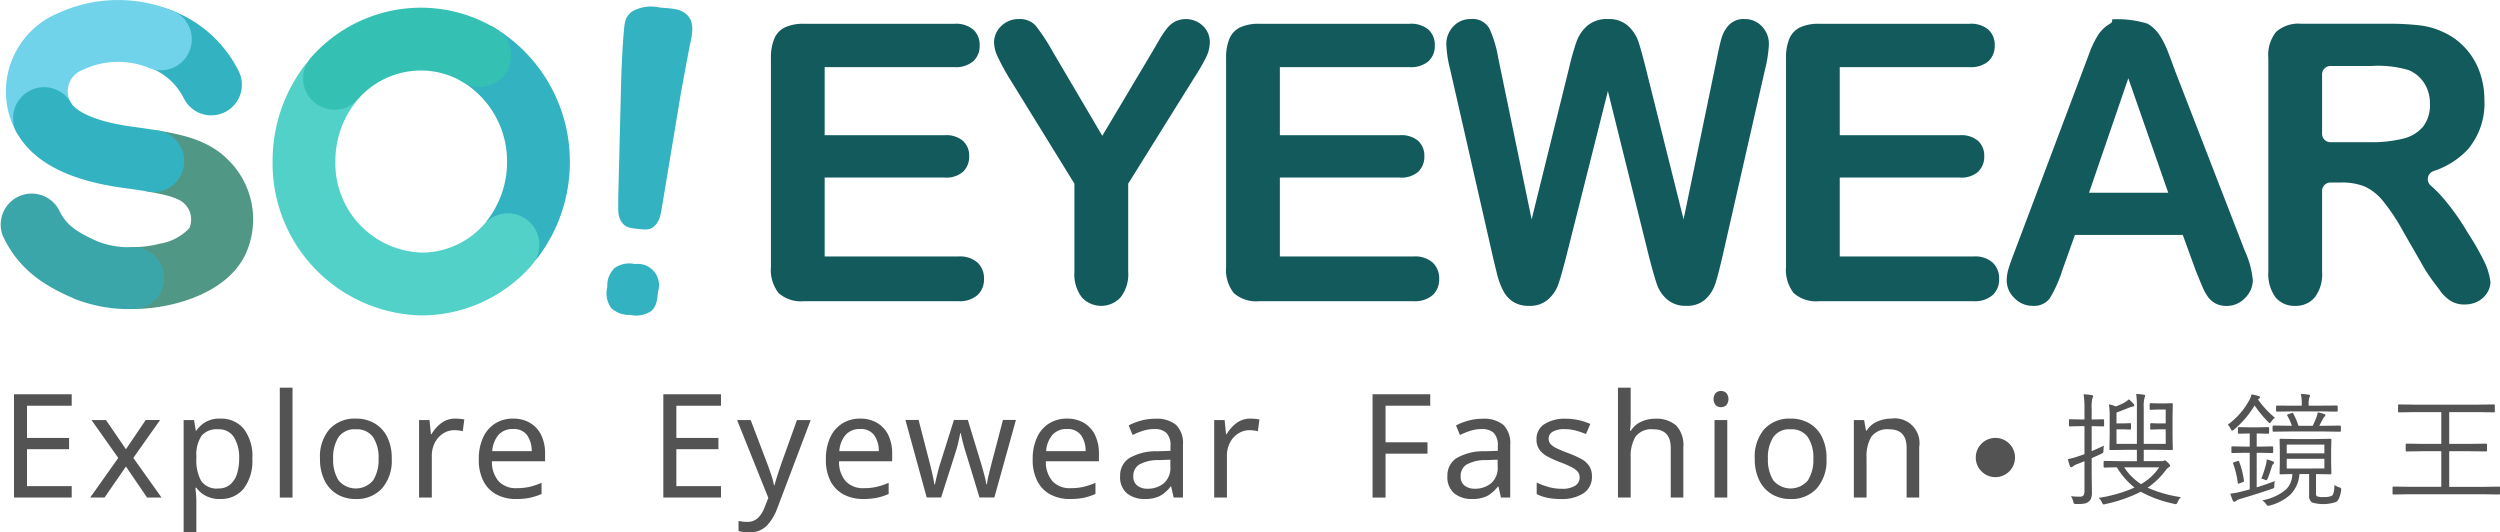 <svg xmlns="http://www.w3.org/2000/svg" width="242.012" height="51.528" viewBox="0 0 242.012 51.528">
  <g id="so_eyewear" data-name="so eyewear" transform="translate(-0.004 -0.113)">
    <g id="logo_word" data-name="logo word">
      <g id="Explore_Eyewear_Fashion" data-name="Explore Eyewear Fashion">
        <g id="Group_566" data-name="Group 566">
          <path id="Path_953" data-name="Path 953" d="M6.944,48.28H1.358v-10H6.944v1.107H2.618v3.122H6.692V43.6H2.618v3.57H6.944Z" fill="#535353"/>
          <path id="Path_954" data-name="Path 954" d="M11.452,44.444l-2.59-3.668h1.4L12.194,43.6l1.918-2.828H15.5l-2.59,3.668,2.73,3.836h-1.4l-2.044-3-2.072,3H8.736Z" fill="#535353"/>
          <path id="Path_955" data-name="Path 955" d="M21.35,40.637a2.823,2.823,0,0,1,2.233.966,4.313,4.313,0,0,1,.847,2.912,4.385,4.385,0,0,1-.847,2.912,2.807,2.807,0,0,1-2.247.993A2.883,2.883,0,0,1,19.9,48.1a2.738,2.738,0,0,1-.889-.771h-.084c.009.159.026.36.049.6s.035.452.035.63v3.08H17.78V40.776h1.008l.168,1.022h.056a2.877,2.877,0,0,1,.882-.825A2.746,2.746,0,0,1,21.35,40.637Zm-.224,1.035a1.889,1.889,0,0,0-1.624.644,3.361,3.361,0,0,0-.49,1.96v.239a4.139,4.139,0,0,0,.455,2.134,1.812,1.812,0,0,0,1.687.749,1.7,1.7,0,0,0,1.12-.371A2.184,2.184,0,0,0,22.939,46a4.787,4.787,0,0,0,.217-1.5,3.758,3.758,0,0,0-.5-2.058A1.7,1.7,0,0,0,21.126,41.672Z" fill="#535353"/>
          <path id="Path_956" data-name="Path 956" d="M28.322,48.28H27.09V37.641h1.232Z" fill="#535353"/>
          <path id="Path_957" data-name="Path 957" d="M37.926,44.515a4.088,4.088,0,0,1-.945,2.883,3.308,3.308,0,0,1-2.555,1.022,3.432,3.432,0,0,1-1.771-.455,3.168,3.168,0,0,1-1.225-1.329,4.609,4.609,0,0,1-.448-2.121,4.073,4.073,0,0,1,.931-2.87,3.306,3.306,0,0,1,2.555-1.008,3.508,3.508,0,0,1,1.792.454,3.13,3.13,0,0,1,1.225,1.316A4.586,4.586,0,0,1,37.926,44.515Zm-5.67,0a3.711,3.711,0,0,0,.525,2.106,2.182,2.182,0,0,0,3.339,0,3.67,3.67,0,0,0,.532-2.106,3.571,3.571,0,0,0-.532-2.086,1.91,1.91,0,0,0-1.68-.757,1.872,1.872,0,0,0-1.666.757A3.65,3.65,0,0,0,32.256,44.515Z" fill="#535353"/>
          <path id="Path_958" data-name="Path 958" d="M44.072,40.637c.14,0,.289.007.448.02a3.414,3.414,0,0,1,.434.064L44.8,41.854c-.122-.028-.257-.051-.406-.07a3.437,3.437,0,0,0-.406-.028,2,2,0,0,0-1.078.315,2.271,2.271,0,0,0-.805.882,2.777,2.777,0,0,0-.3,1.323v4H40.572v-7.5H41.58l.14,1.372h.056a3.535,3.535,0,0,1,.931-1.064A2.173,2.173,0,0,1,44.072,40.637Z" fill="#535353"/>
          <path id="Path_959" data-name="Path 959" d="M49.671,40.637a3.147,3.147,0,0,1,1.653.42A2.743,2.743,0,0,1,52.4,42.239a4.045,4.045,0,0,1,.371,1.785v.743H47.627a2.834,2.834,0,0,0,.651,1.938,2.275,2.275,0,0,0,1.743.665,5.431,5.431,0,0,0,1.268-.133,7.194,7.194,0,0,0,1.141-.384v1.078a5.913,5.913,0,0,1-1.135.371,6.5,6.5,0,0,1-1.33.118,3.951,3.951,0,0,1-1.889-.434A3.03,3.03,0,0,1,46.809,46.7a4.446,4.446,0,0,1-.455-2.114,4.938,4.938,0,0,1,.413-2.113,3.133,3.133,0,0,1,1.162-1.359A3.179,3.179,0,0,1,49.671,40.637Zm-.013,1.008a1.778,1.778,0,0,0-1.393.566,2.675,2.675,0,0,0-.61,1.575h3.823a2.631,2.631,0,0,0-.449-1.547A1.583,1.583,0,0,0,49.658,41.645Z" fill="#535353"/>
          <path id="Path_960" data-name="Path 960" d="M69.8,48.28H64.217v-10H69.8v1.107H65.478v3.122h4.073V43.6H65.478v3.57H69.8Z" fill="#535353"/>
          <path id="Path_961" data-name="Path 961" d="M71.357,40.776h1.316l1.624,4.27c.141.383.266.742.378,1.078a7.053,7.053,0,0,1,.252.966h.056c.056-.233.145-.538.266-.917s.248-.758.378-1.141l1.526-4.256h1.33l-3.234,8.54a4.876,4.876,0,0,1-1.022,1.695,2.28,2.28,0,0,1-1.708.63,4.21,4.21,0,0,1-.588-.036c-.168-.023-.312-.048-.434-.077v-.98c.1.018.227.038.371.056a3.507,3.507,0,0,0,.455.028,1.464,1.464,0,0,0,1.036-.363,2.6,2.6,0,0,0,.63-.966l.392-.994Z" fill="#535353"/>
          <path id="Path_962" data-name="Path 962" d="M83.271,40.637a3.144,3.144,0,0,1,1.653.42A2.743,2.743,0,0,1,86,42.239a4.045,4.045,0,0,1,.371,1.785v.743H81.228a2.829,2.829,0,0,0,.65,1.938,2.276,2.276,0,0,0,1.744.665,5.428,5.428,0,0,0,1.267-.133,7.193,7.193,0,0,0,1.141-.384v1.078A5.9,5.9,0,0,1,84.9,48.3a6.517,6.517,0,0,1-1.331.118,3.951,3.951,0,0,1-1.889-.434A3.03,3.03,0,0,1,80.409,46.7a4.446,4.446,0,0,1-.455-2.114,4.938,4.938,0,0,1,.413-2.113,3.133,3.133,0,0,1,1.162-1.359A3.179,3.179,0,0,1,83.271,40.637Zm-.013,1.008a1.778,1.778,0,0,0-1.393.566,2.675,2.675,0,0,0-.61,1.575h3.823a2.631,2.631,0,0,0-.449-1.547A1.583,1.583,0,0,0,83.258,41.645Z" fill="#535353"/>
          <path id="Path_963" data-name="Path 963" d="M94.821,48.267l-1.287-4.229q-.183-.574-.323-1.12c-.093-.363-.158-.653-.195-.868h-.057c-.037.215-.1.505-.182.868s-.191.742-.321,1.135l-1.345,4.214h-1.4l-2.058-7.5h1.275l1.035,4q.155.6.294,1.217c.094.412.159.751.2,1.022h.055c.029-.158.071-.355.127-.588s.116-.478.181-.734.131-.489.2-.694l1.33-4.227h1.344l1.288,4.227q.14.49.294,1.05a8,8,0,0,1,.209.952h.057a8.721,8.721,0,0,1,.189-.966q.147-.616.315-1.259l1.049-4H98.35l-2.086,7.5Z" fill="#535353"/>
          <path id="Path_964" data-name="Path 964" d="M103.292,40.637a3.143,3.143,0,0,1,1.652.42,2.743,2.743,0,0,1,1.071,1.182,4.045,4.045,0,0,1,.371,1.785v.743h-5.138a2.829,2.829,0,0,0,.65,1.938,2.276,2.276,0,0,0,1.744.665,5.428,5.428,0,0,0,1.267-.133,7.194,7.194,0,0,0,1.141-.384v1.078a5.9,5.9,0,0,1-1.134.371,6.517,6.517,0,0,1-1.331.118,3.951,3.951,0,0,1-1.889-.434,3.03,3.03,0,0,1-1.267-1.288,4.446,4.446,0,0,1-.455-2.114,4.937,4.937,0,0,1,.413-2.113,3.133,3.133,0,0,1,1.162-1.359A3.18,3.18,0,0,1,103.292,40.637Zm-.014,1.008a1.778,1.778,0,0,0-1.393.566,2.675,2.675,0,0,0-.61,1.575H105.1a2.631,2.631,0,0,0-.449-1.547A1.583,1.583,0,0,0,103.278,41.645Z" fill="#535353"/>
          <path id="Path_965" data-name="Path 965" d="M111.832,40.65a2.937,2.937,0,0,1,2.029.6,2.484,2.484,0,0,1,.659,1.918v5.11h-.9l-.239-1.064h-.056a3.417,3.417,0,0,1-1.036.91,3.147,3.147,0,0,1-1.484.294,2.624,2.624,0,0,1-1.694-.539,2.032,2.032,0,0,1-.672-1.687,1.977,1.977,0,0,1,.882-1.729,5.132,5.132,0,0,1,2.717-.665l1.273-.042v-.447a1.7,1.7,0,0,0-.406-1.3,1.663,1.663,0,0,0-1.148-.363,3.582,3.582,0,0,0-1.12.174,8.171,8.171,0,0,0-.994.4l-.377-.925a5.633,5.633,0,0,1,1.161-.455A5.15,5.15,0,0,1,111.832,40.65Zm1.469,3.962-1.106.042a3.721,3.721,0,0,0-1.939.449,1.285,1.285,0,0,0-.539,1.1,1.087,1.087,0,0,0,.386.924,1.577,1.577,0,0,0,.986.295,2.4,2.4,0,0,0,1.576-.526,1.973,1.973,0,0,0,.636-1.617Z" fill="#535353"/>
          <path id="Path_966" data-name="Path 966" d="M121.043,40.637c.14,0,.289.007.448.02a3.414,3.414,0,0,1,.434.064l-.154,1.133c-.122-.028-.257-.051-.406-.07a3.436,3.436,0,0,0-.406-.028,2,2,0,0,0-1.078.315,2.271,2.271,0,0,0-.805.882,2.777,2.777,0,0,0-.3,1.323v4h-1.232v-7.5h1.008l.14,1.372h.056a3.549,3.549,0,0,1,.931-1.064A2.173,2.173,0,0,1,121.043,40.637Z" fill="#535353"/>
          <path id="Path_967" data-name="Path 967" d="M134.133,48.28h-1.26v-10h5.586v1.107h-4.326v3.542h4.06v1.1h-4.06Z" fill="#535353"/>
          <path id="Path_968" data-name="Path 968" d="M143.514,40.65a2.937,2.937,0,0,1,2.029.6,2.488,2.488,0,0,1,.658,1.918v5.11h-.9l-.239-1.064h-.055a3.417,3.417,0,0,1-1.036.91,3.151,3.151,0,0,1-1.485.294,2.623,2.623,0,0,1-1.693-.539,2.035,2.035,0,0,1-.672-1.687,1.977,1.977,0,0,1,.882-1.729,5.131,5.131,0,0,1,2.716-.665L145,43.758v-.447a1.7,1.7,0,0,0-.406-1.3,1.666,1.666,0,0,0-1.148-.363,3.592,3.592,0,0,0-1.121.174,8.22,8.22,0,0,0-.993.4l-.378-.925a5.643,5.643,0,0,1,1.162-.455A5.145,5.145,0,0,1,143.514,40.65Zm1.468,3.962-1.1.042a3.722,3.722,0,0,0-1.94.449,1.285,1.285,0,0,0-.539,1.1,1.087,1.087,0,0,0,.386.924,1.58,1.58,0,0,0,.987.295,2.394,2.394,0,0,0,1.575-.526,1.97,1.97,0,0,0,.636-1.617Z" fill="#535353"/>
          <path id="Path_969" data-name="Path 969" d="M154.111,46.208a1.877,1.877,0,0,1-.812,1.652,3.789,3.789,0,0,1-2.184.56,6.3,6.3,0,0,1-1.351-.126,4.1,4.1,0,0,1-1-.35v-1.12a6.624,6.624,0,0,0,1.085.413,4.521,4.521,0,0,0,1.295.19,2.368,2.368,0,0,0,1.357-.3.94.94,0,0,0,.421-.805.877.877,0,0,0-.154-.5,1.658,1.658,0,0,0-.553-.448,8.913,8.913,0,0,0-1.142-.5,10.962,10.962,0,0,1-1.246-.559,2.292,2.292,0,0,1-.8-.673,1.69,1.69,0,0,1-.281-1.008,1.667,1.667,0,0,1,.777-1.47,3.625,3.625,0,0,1,2.037-.517,5.61,5.61,0,0,1,1.282.139,6.658,6.658,0,0,1,1.113.365l-.42.979a8.4,8.4,0,0,0-.994-.336,4.077,4.077,0,0,0-1.064-.139,2.23,2.23,0,0,0-1.155.245.748.748,0,0,0-.4.665.781.781,0,0,0,.181.531,1.955,1.955,0,0,0,.61.42c.284.14.665.3,1.14.476a9.165,9.165,0,0,1,1.218.546,2.166,2.166,0,0,1,.771.679A1.781,1.781,0,0,1,154.111,46.208Z" fill="#535353"/>
          <path id="Path_970" data-name="Path 970" d="M157.862,37.641v3.122a7.557,7.557,0,0,1-.069,1.05h.084a2.315,2.315,0,0,1,.986-.869,3.13,3.13,0,0,1,1.352-.294,2.893,2.893,0,0,1,2.051.652,2.756,2.756,0,0,1,.693,2.093V48.28H161.74v-4.8q0-1.808-1.679-1.807a1.925,1.925,0,0,0-1.729.707,3.653,3.653,0,0,0-.47,2.023V48.28h-1.231V37.641Z" fill="#535353"/>
          <path id="Path_971" data-name="Path 971" d="M166.612,37.962a.733.733,0,0,1,.5.189.924.924,0,0,1,0,1.19.733.733,0,0,1-.5.189.747.747,0,0,1-.518-.189.951.951,0,0,1,0-1.19A.747.747,0,0,1,166.612,37.962Zm.6,2.814v7.5h-1.233v-7.5Z" fill="#535353"/>
          <path id="Path_972" data-name="Path 972" d="M176.818,44.515a4.084,4.084,0,0,1-.945,2.883,3.305,3.305,0,0,1-2.555,1.022,3.434,3.434,0,0,1-1.771-.455,3.168,3.168,0,0,1-1.225-1.329,4.609,4.609,0,0,1-.447-2.121,4.073,4.073,0,0,1,.931-2.87,3.3,3.3,0,0,1,2.554-1.008,3.5,3.5,0,0,1,1.792.454,3.117,3.117,0,0,1,1.225,1.316A4.573,4.573,0,0,1,176.818,44.515Zm-5.67,0a3.711,3.711,0,0,0,.526,2.106,2.182,2.182,0,0,0,3.339,0,3.678,3.678,0,0,0,.532-2.106,3.579,3.579,0,0,0-.532-2.086,1.911,1.911,0,0,0-1.681-.757,1.873,1.873,0,0,0-1.666.757A3.65,3.65,0,0,0,171.148,44.515Z" fill="#535353"/>
          <path id="Path_973" data-name="Path 973" d="M183.076,40.637a2.394,2.394,0,0,1,2.717,2.758V48.28h-1.219v-4.8q0-1.808-1.679-1.807a1.935,1.935,0,0,0-1.723.7,3.581,3.581,0,0,0-.476,2.017V48.28h-1.231v-7.5h.994l.182,1.022h.07a2.211,2.211,0,0,1,1.008-.875A3.3,3.3,0,0,1,183.076,40.637Z" fill="#535353"/>
        </g>
      </g>
      <g id="搜鏡王">
        <g id="Group_567" data-name="Group 567">
          <path id="Path_974" data-name="Path 974" d="M203.69,41.29a.088.088,0,0,1-.1.1l-1.067-.024h-.035v2.42q.551-.228,1.19-.539a2.591,2.591,0,0,0-.047.457.419.419,0,0,1-.047.24.77.77,0,0,1-.182.106l-.914.422v1.453l.024,1.8a1.831,1.831,0,0,1-.088.656.754.754,0,0,1-.246.305.9.9,0,0,1-.364.169,2.866,2.866,0,0,1-.615.047h-.176a.408.408,0,0,1-.24-.041.437.437,0,0,1-.082-.2,1.729,1.729,0,0,0-.217-.515,7.063,7.063,0,0,0,.85.046.414.414,0,0,0,.375-.146.842.842,0,0,0,.082-.44V44.759l-.686.275a1.361,1.361,0,0,0-.439.235.237.237,0,0,1-.158.07.131.131,0,0,1-.123-.094,6.46,6.46,0,0,1-.2-.685,7.119,7.119,0,0,0,1.054-.293l.551-.188V41.366h-.322l-1.084.024c-.063,0-.094-.034-.094-.1v-.5a.083.083,0,0,1,.094-.094l1.084.024h.322v-.973a9.272,9.272,0,0,0-.082-1.465,6.238,6.238,0,0,1,.768.076c.1.016.158.047.158.094a1.033,1.033,0,0,1-.088.24,4.458,4.458,0,0,0-.059,1.032v1h.035l1.067-.024c.066,0,.1.032.1.094Zm7.43,6.949a1.471,1.471,0,0,0-.31.487c-.059.128-.116.193-.17.193a.759.759,0,0,1-.176-.035,11.718,11.718,0,0,1-3.223-1.166,13.962,13.962,0,0,1-3.422,1.189.541.541,0,0,1-.164.035c-.062,0-.123-.068-.181-.205a1.238,1.238,0,0,0-.311-.427,13.6,13.6,0,0,0,3.475-1,7.2,7.2,0,0,1-1.711-1.957c-.352,0-.66.01-.926.018-.035,0-.1,0-.2.006h-.065c-.062,0-.093-.035-.093-.106v-.433c0-.07.031-.106.093-.106l1.612.024h1.517v-1.1H205.9l-1.6.024a.083.083,0,0,1-.094-.094l.023-1.272V40.54a7.9,7.9,0,0,0-.07-1.283,2.5,2.5,0,0,1,.651.2,4.842,4.842,0,0,0,.814-.357,2.149,2.149,0,0,0,.463-.334,5.642,5.642,0,0,1,.469.451.261.261,0,0,1,.058.146c0,.059-.049.094-.146.106a1.519,1.519,0,0,0-.393.123q-.5.206-1.183.457V41.1h.72l.6-.024c.055,0,.082.031.082.094v.433c0,.063-.027.094-.082.094l-.6-.023h-.72v1.406h1.974V39.591a8.17,8.17,0,0,0-.07-1.342,6.541,6.541,0,0,1,.721.07c.1.012.146.043.146.094a.369.369,0,0,1-.059.193,3.428,3.428,0,0,0-.076.973v3.5h2.127V41.677h-.814l-.592.023a.083.083,0,0,1-.094-.094v-.433a.083.083,0,0,1,.094-.094l.592.024h.814V39.761h-.779l-.674.023a.088.088,0,0,1-.1-.1v-.44a.088.088,0,0,1,.1-.1l.733.023h.562l.75-.023a.083.083,0,0,1,.094.093l-.024,1.178v1.969l.024,1.2a.083.083,0,0,1-.094.094l-1.6-.024h-1.119v1.1h1.659a.7.7,0,0,0,.24-.024.261.261,0,0,1,.146-.047c.055,0,.155.073.3.217s.205.233.205.3a.142.142,0,0,1-.094.129,1.183,1.183,0,0,0-.3.264,6.982,6.982,0,0,1-1.787,1.728A12.254,12.254,0,0,0,211.12,48.239Zm-2.092-2.883h-3.392a5.671,5.671,0,0,0,1.629,1.623A5.353,5.353,0,0,0,209.028,45.356Z" fill="#535353"/>
          <path id="Path_975" data-name="Path 975" d="M220.228,40.552a1.482,1.482,0,0,0-.334.345c-.067.114-.123.17-.17.17s-.086-.041-.164-.123a10.882,10.882,0,0,1-1.3-1.582,9.225,9.225,0,0,1-2.016,2.356.294.294,0,0,1-.152.082c-.043,0-.092-.057-.147-.17a2.057,2.057,0,0,0-.275-.416,6.955,6.955,0,0,0,2.039-2.3,2.019,2.019,0,0,0,.252-.621,4.025,4.025,0,0,1,.709.17q.117.034.117.1t-.1.147a.337.337,0,0,0-.094.082A9.118,9.118,0,0,0,220.228,40.552Zm-.012,6.129a1.911,1.911,0,0,0-.047.445.381.381,0,0,1-.041.228.666.666,0,0,1-.2.083q-1.354.474-3.053.972a1.016,1.016,0,0,0-.428.217.226.226,0,0,1-.158.059c-.059,0-.107-.045-.146-.135a4.446,4.446,0,0,1-.229-.656,6.213,6.213,0,0,0,1.107-.206c.364-.089.62-.158.768-.2V43.944h-.434l-1.248.024a.083.083,0,0,1-.093-.094v-.457a.083.083,0,0,1,.093-.094l1.248.024h.434V42.075h-.059l-.984.024a.089.089,0,0,1-.1-.1V41.56a.089.089,0,0,1,.1-.1l1.031.023h.756l1.031-.023a.088.088,0,0,1,.1.1V42a.089.089,0,0,1-.1.1l-1.031-.024h-.07v1.272h.252l1.248-.024a.083.083,0,0,1,.094.094v.457a.083.083,0,0,1-.094.094l-1.248-.024h-.252V47.29Q219.442,46.986,220.216,46.681Zm-2.988-.035a.33.33,0,0,1,.005.041c0,.042-.048.08-.146.111l-.305.111a.252.252,0,0,1-.094.029c-.031,0-.05-.029-.058-.087A8.369,8.369,0,0,0,216.185,45a.134.134,0,0,1-.018-.059c0-.031.037-.058.111-.082l.317-.111a.427.427,0,0,1,.1-.023c.028,0,.049.023.065.07A7.8,7.8,0,0,1,217.228,46.646Zm2.918-1.752a.148.148,0,0,1-.071.117.632.632,0,0,0-.146.263q-.2.651-.4,1.155c-.047.113-.09.17-.129.17a.617.617,0,0,1-.17-.053,1.349,1.349,0,0,0-.322-.094A10.481,10.481,0,0,0,219.378,45a2.927,2.927,0,0,0,.059-.416,3.982,3.982,0,0,1,.6.2C220.11,44.813,220.146,44.851,220.146,44.894Zm6.492,2.712q-.147.9-.492,1.1a3.846,3.846,0,0,1-2.333.047.761.761,0,0,1-.275-.668v-2.08H222.6a3.092,3.092,0,0,1-.873,1.986,4.731,4.731,0,0,1-1.981,1.055.766.766,0,0,1-.182.035c-.043,0-.1-.049-.175-.146A1.514,1.514,0,0,0,219,48.55a4.89,4.89,0,0,0,2.314-1.067,2.159,2.159,0,0,0,.6-1.476q-.492.006-.873.017l-.27.006a.082.082,0,0,1-.093-.093l.023-1.008V43.692l-.023-1.007a.083.083,0,0,1,.093-.094l1.442.023h1.957l1.429-.023a.083.083,0,0,1,.094.094l-.023,1.007v1.237l.023,1.008a.083.083,0,0,1-.094.093l-1.394-.023V47.87a.384.384,0,0,0,.07.276,1.5,1.5,0,0,0,.674.082,1.748,1.748,0,0,0,.779-.118c.161-.093.248-.447.264-1.06a1.363,1.363,0,0,0,.469.24c.121.043.181.1.181.17C226.649,47.472,226.646,47.521,226.638,47.606Zm-.024-5.794c0,.062-.029.093-.088.093l-1.629-.023h-3.169L220.1,41.9c-.067,0-.1-.031-.1-.093V41.4c0-.062.033-.093.1-.093l1.629.023h.134a4.524,4.524,0,0,0-.433-.973.138.138,0,0,1-.024-.064c0-.027.049-.059.147-.094l.275-.094a.513.513,0,0,1,.1-.029c.027,0,.052.022.076.065a7.262,7.262,0,0,1,.5,1.189h1.383a7.96,7.96,0,0,0,.345-.791,1.967,1.967,0,0,0,.135-.5,2.683,2.683,0,0,1,.621.152c.082.028.123.065.123.112a.2.2,0,0,1-.07.129,1.016,1.016,0,0,0-.158.217q-.353.667-.364.685h.375l1.629-.023c.059,0,.088.031.088.093Zm-.31-1.946c0,.063-.033.094-.1.094l-1.558-.023h-2.667l-1.546.023a.083.083,0,0,1-.094-.094v-.41c0-.055.031-.082.094-.082l1.546.012h.844v-.135a4,4,0,0,0-.088-1,6.358,6.358,0,0,1,.744.064c.1.012.147.039.147.082a.8.8,0,0,1-.07.217,1.87,1.87,0,0,0-.065.621v.147h1.155l1.558-.012c.067,0,.1.027.1.082ZM225.015,44v-.85H221.37V44Zm0,1.465V44.53H221.37v.938Z" fill="#535353"/>
          <path id="Path_976" data-name="Path 976" d="M242.016,47.9c0,.055-.032.082-.094.082l-1.57-.023h-7.067l-1.576.023c-.063,0-.094-.027-.094-.082v-.592a.083.083,0,0,1,.094-.093l1.576.023h3.047V43.792h-1.658l-1.694.023a.082.082,0,0,1-.093-.093v-.569a.082.082,0,0,1,.093-.093l1.694.023h1.658V40.007H233.9l-1.659.023a.082.082,0,0,1-.093-.093v-.581a.082.082,0,0,1,.093-.093l1.659.023h5.865l1.658-.023a.083.083,0,0,1,.094.093v.581a.083.083,0,0,1-.094.093l-1.658-.023H237.1v3.076h1.869l1.693-.023a.083.083,0,0,1,.094.093v.569a.083.083,0,0,1-.094.093l-1.693-.023H237.1v3.451h3.252l1.57-.023a.083.083,0,0,1,.094.093Z" fill="#535353"/>
        </g>
      </g>
      <g id="LOGO_word-2" data-name="LOGO word-2">
        <circle id="Ellipse_58" data-name="Ellipse 58" cx="1.901" cy="1.901" r="1.901" transform="translate(191.267 42.502)" fill="#535353"/>
      </g>
    </g>
    <g id="Group_555" data-name="Group 555">
      <g id="Group_556" data-name="Group 556">
        <g id="Group_555-2" data-name="Group 555-2">
          <g id="Path_936" data-name="Path 936">
            <path id="Path_977" data-name="Path 977" d="M92.388,6.611H79.836V13.2H91.46a2.5,2.5,0,0,1,1.778.559,1.941,1.941,0,0,1,.587,1.474,2.021,2.021,0,0,1-.578,1.493,2.443,2.443,0,0,1-1.787.576H79.836v7.636H92.791a2.586,2.586,0,0,1,1.849.6,2.1,2.1,0,0,1,.621,1.585,2.047,2.047,0,0,1-.621,1.547,2.584,2.584,0,0,1-1.849.6H77.822a3.246,3.246,0,0,1-2.444-.787,3.631,3.631,0,0,1-.744-2.546V5.749a4.722,4.722,0,0,1,.332-1.913,2.118,2.118,0,0,1,1.043-1.081,4.211,4.211,0,0,1,1.813-.339H92.388a2.588,2.588,0,0,1,1.848.577A1.988,1.988,0,0,1,94.841,4.5a2.013,2.013,0,0,1-.605,1.529A2.593,2.593,0,0,1,92.388,6.611Z" fill="#135a5d"/>
          </g>
          <g id="Path_937" data-name="Path 937">
            <path id="Path_978" data-name="Path 978" d="M136.447,6.611H123.9V13.2h11.623a2.5,2.5,0,0,1,1.778.559,1.941,1.941,0,0,1,.587,1.474,2.021,2.021,0,0,1-.578,1.493,2.443,2.443,0,0,1-1.787.576H123.9v7.636h12.955a2.583,2.583,0,0,1,1.848.6,2.1,2.1,0,0,1,.621,1.585,2.047,2.047,0,0,1-.621,1.547,2.582,2.582,0,0,1-1.848.6h-14.97a3.246,3.246,0,0,1-2.444-.787,3.626,3.626,0,0,1-.744-2.546V5.749a4.722,4.722,0,0,1,.332-1.913,2.118,2.118,0,0,1,1.043-1.081,4.211,4.211,0,0,1,1.813-.339h14.566a2.592,2.592,0,0,1,1.849.577,1.991,1.991,0,0,1,.6,1.511,2.015,2.015,0,0,1-.6,1.529A2.6,2.6,0,0,1,136.447,6.611Z" fill="#135a5d"/>
          </g>
          <g id="Path_938" data-name="Path 938">
            <path id="Path_979" data-name="Path 979" d="M190.657,6.611H178.1V13.2h11.624a2.5,2.5,0,0,1,1.778.559,1.941,1.941,0,0,1,.587,1.474,2.021,2.021,0,0,1-.578,1.493,2.443,2.443,0,0,1-1.787.576H178.1v7.636H191.06a2.586,2.586,0,0,1,1.849.6,2.1,2.1,0,0,1,.621,1.585,2.043,2.043,0,0,1-.621,1.547,2.584,2.584,0,0,1-1.849.6H176.088a3.246,3.246,0,0,1-2.444-.787,3.626,3.626,0,0,1-.744-2.546V5.749a4.723,4.723,0,0,1,.332-1.913,2.118,2.118,0,0,1,1.043-1.081,4.211,4.211,0,0,1,1.813-.339h14.566a2.592,2.592,0,0,1,1.849.577,1.991,1.991,0,0,1,.6,1.511,2.015,2.015,0,0,1-.6,1.529A2.6,2.6,0,0,1,190.657,6.611Z" fill="#135a5d"/>
          </g>
          <g id="Path_939" data-name="Path 939">
            <path id="Path_980" data-name="Path 980" d="M104.012,26.406V17.891L97.741,7.728a21.742,21.742,0,0,1-1.165-2.143,3.374,3.374,0,0,1-.342-1.336,2.183,2.183,0,0,1,.692-1.612,2.352,2.352,0,0,1,1.708-.677,2.037,2.037,0,0,1,1.621.631,18.915,18.915,0,0,1,1.656,2.518l4.8,8.149,4.853-8.149.735-1.263a8.083,8.083,0,0,1,.657-.962,2.65,2.65,0,0,1,.8-.686,2.4,2.4,0,0,1,2.707.43,2.14,2.14,0,0,1,.657,1.547,3.369,3.369,0,0,1-.333,1.429,18.549,18.549,0,0,1-1.139,1.977l-6.429,10.31v8.515a3.643,3.643,0,0,1-.736,2.491,2.552,2.552,0,0,1-3.606.15c-.049-.045-.1-.092-.142-.141A3.7,3.7,0,0,1,104.012,26.406Z" fill="#135a5d"/>
          </g>
          <g id="Path_940" data-name="Path 940">
            <path id="Path_981" data-name="Path 981" d="M159.655,25.033l-4-16.1-4.054,16.1q-.473,1.831-.752,2.628a3.471,3.471,0,0,1-.971,1.428,2.624,2.624,0,0,1-1.841.632,2.829,2.829,0,0,1-1.528-.376,2.774,2.774,0,0,1-.972-1.062,7.028,7.028,0,0,1-.608-1.629q-.237-.943-.422-1.749L140.386,6.831a11.4,11.4,0,0,1-.372-2.4,2.457,2.457,0,0,1,.676-1.758,2.209,2.209,0,0,1,1.672-.714,1.855,1.855,0,0,1,1.841.952,11.416,11.416,0,0,1,.828,2.765l3.243,15.675L151.9,6.683a25.028,25.028,0,0,1,.726-2.564,3.69,3.69,0,0,1,1.048-1.52,2.878,2.878,0,0,1,1.976-.64,2.745,2.745,0,0,1,1.968.668,3.683,3.683,0,0,1,.971,1.456q.27.787.726,2.6l3.668,14.666,3.243-15.675q.237-1.227.447-1.923a3.128,3.128,0,0,1,.727-1.245,1.949,1.949,0,0,1,1.494-.549,2.234,2.234,0,0,1,1.664.7,2.437,2.437,0,0,1,.684,1.767,12.408,12.408,0,0,1-.371,2.4L166.755,24.9q-.423,1.832-.7,2.682a3.586,3.586,0,0,1-.946,1.493,2.609,2.609,0,0,1-1.884.641,2.65,2.65,0,0,1-1.841-.623,3.342,3.342,0,0,1-.962-1.4Q160.145,26.921,159.655,25.033Z" fill="#135a5d"/>
          </g>
          <g id="Path_941" data-name="Path 941">
            <path id="Path_982" data-name="Path 982" d="M212.532,26.223l-1.226-3.369h-10.44L199.639,26.3a12.267,12.267,0,0,1-1.225,2.719,1.915,1.915,0,0,1-1.665.7,2.387,2.387,0,0,1-1.734-.751,2.344,2.344,0,0,1-.753-1.7,3.971,3.971,0,0,1,.175-1.135q.176-.587.578-1.63l6.569-17.433q.28-.751.675-1.8a9.286,9.286,0,0,1,.84-1.749A3.474,3.474,0,0,1,204.273,2.4c.485-.287-.164-.43.548-.43a10.069,10.069,0,0,1,3.061.43,3.548,3.548,0,0,1,1.175,1.108,7.889,7.889,0,0,1,.751,1.455q.309.78.781,2.079L217.3,24.362a9.017,9.017,0,0,1,.79,2.875,2.432,2.432,0,0,1-.746,1.712,2.391,2.391,0,0,1-1.794.779,2.254,2.254,0,0,1-1.052-.229,2.179,2.179,0,0,1-.736-.623,5.747,5.747,0,0,1-.639-1.208Q212.778,26.849,212.532,26.223Zm-10.3-7.453H209.9L206.034,7.691Z" fill="#135a5d"/>
          </g>
          <g id="Path_942" data-name="Path 942">
            <path id="Path_983" data-name="Path 983" d="M226.611,17.781H225.6a.813.813,0,0,0-.807.819v7.806a3.692,3.692,0,0,1-.719,2.509,2.393,2.393,0,0,1-1.874.806,2.343,2.343,0,0,1-1.927-.842,3.853,3.853,0,0,1-.683-2.473V5.749A3.6,3.6,0,0,1,220.34,3.2a3.247,3.247,0,0,1,2.435-.788h8.461a24.65,24.65,0,0,1,3,.156,7.278,7.278,0,0,1,2.242.632,6.486,6.486,0,0,1,2.137,1.52,6.7,6.7,0,0,1,1.41,2.3,7.977,7.977,0,0,1,.482,2.774,6.89,6.89,0,0,1-1.62,4.8,8,8,0,0,1-3.33,2.09.825.825,0,0,0-.231,1.408,11.328,11.328,0,0,1,1.292,1.318,23.094,23.094,0,0,1,2.251,3.195,26.533,26.533,0,0,1,1.672,2.927,6.308,6.308,0,0,1,.551,1.877,1.98,1.98,0,0,1-.324,1.053,2.306,2.306,0,0,1-.885.824,2.683,2.683,0,0,1-1.3.3,2.439,2.439,0,0,1-1.471-.43,4.031,4.031,0,0,1-1.025-1.09,21.32,21.32,0,0,1-1.295-1.809l-2.085-3.626a19.959,19.959,0,0,0-2-3.04,4.981,4.981,0,0,0-1.8-1.428A5.941,5.941,0,0,0,226.611,17.781ZM229.589,6.5H225.6a.813.813,0,0,0-.807.819v5.742a.813.813,0,0,0,.807.819h3.852a12.532,12.532,0,0,0,3.153-.339,3.659,3.659,0,0,0,1.954-1.154,3.414,3.414,0,0,0,.674-2.243,3.584,3.584,0,0,0-.543-1.969A3.32,3.32,0,0,0,233.18,6.9a10.405,10.405,0,0,0-3.592-.4Z" fill="#135a5d"/>
          </g>
        </g>
      </g>
      <g id="Path_943" data-name="Path 943">
        <path id="Path_984" data-name="Path 984" d="M59.853,19.233,60.126,8.35c.045-1.936.169-4.068.243-4.907.1-1.14.11-1.6.761-2.183A3.725,3.725,0,0,1,63.862.843c1.175.1,2.147.079,2.774.847.377.463.54,1.1.193,2.617-.2.889-.718,3.838-.9,4.765L64.17,19.654c-.2,1.2-.266,1.818-.8,2.328-.475.456-.92.351-1.643.287s-1.25-.144-1.6-.749S59.865,20.523,59.853,19.233Z" fill="#33b3c2"/>
      </g>
      <g id="Path_944" data-name="Path 944">
        <path id="Path_985" data-name="Path 985" d="M61.023,30.6a2.6,2.6,0,0,1-1.839-.65,2.437,2.437,0,0,1-.391-2.057,2.384,2.384,0,0,1,.7-1.831,2.485,2.485,0,0,1,1.975-.388A2.067,2.067,0,0,1,63.7,28.367c-.074.84-.153,1.478-.731,1.91A2.626,2.626,0,0,1,61.023,30.6Z" fill="#33b3c2"/>
      </g>
      <g id="Path_945" data-name="Path 945">
        <path id="Path_986" data-name="Path 986" d="M49.728,26.131A3.039,3.039,0,0,1,47.29,21.28a9.2,9.2,0,0,0,1.8-5.484A9.019,9.019,0,0,0,44.84,8.07,3.039,3.039,0,1,1,48.032,2.9a15.115,15.115,0,0,1,7.137,12.91,15.288,15.288,0,0,1-3,9.1A3.031,3.031,0,0,1,49.728,26.131Z" fill="#33b3c2"/>
      </g>
      <g id="Path_946" data-name="Path 946">
        <path id="Path_987" data-name="Path 987" d="M40.831,30.647a14.725,14.725,0,0,1-14.439-15,15.242,15.242,0,0,1,3-9.054,3.039,3.039,0,1,1,4.88,3.623,9.193,9.193,0,0,0-1.8,5.483,8.642,8.642,0,0,0,8.42,8.868,8.069,8.069,0,0,0,5.995-2.765,3.039,3.039,0,1,1,4.572,4.006A14.191,14.191,0,0,1,40.831,30.647Z" fill="#52d1c8"/>
      </g>
      <g id="Path_947" data-name="Path 947">
        <path id="Path_988" data-name="Path 988" d="M32.387,10.736A3.039,3.039,0,0,1,30.1,5.694,14.185,14.185,0,0,1,40.729.858h.01a14.019,14.019,0,0,1,7.274,2.031,3.039,3.039,0,1,1-3.152,5.2,7.932,7.932,0,0,0-4.116-1.15h0A8.1,8.1,0,0,0,34.674,9.7,3.035,3.035,0,0,1,32.387,10.736Z" fill="#34c1b3"/>
      </g>
      <g id="Group_557" data-name="Group 557">
        <g id="Path_948" data-name="Path 948">
          <path id="Path_989" data-name="Path 989" d="M12.879,30.027a3,3,0,0,1-.008-5.99,10.568,10.568,0,0,0,2.614-.335,5.07,5.07,0,0,0,2.849-1.5,2.124,2.124,0,0,0-.508-2.4c-.651-.636-2.344-.938-3.464-1.138a3,3,0,0,1,1.052-5.9c1.956.349,4.635.827,6.547,2.7a8.069,8.069,0,0,1,1.764,9.356l-.056.111c-1.415,2.708-4.415,3.977-6.683,4.566a16.544,16.544,0,0,1-4.1.525Zm8.135-6.478h0Z" fill="#519786"/>
        </g>
        <g id="Path_949" data-name="Path 949">
          <path id="Path_990" data-name="Path 990" d="M20.46,11.28A2.964,2.964,0,0,1,17.8,9.633a6.088,6.088,0,0,0-3.566-3.07A2.964,2.964,0,1,1,16.055.921,12.048,12.048,0,0,1,23.113,7,2.966,2.966,0,0,1,20.46,11.28Z" fill="#33b3c2"/>
        </g>
        <g id="Path_950" data-name="Path 950">
          <path id="Path_991" data-name="Path 991" d="M12.46,30.035a14.259,14.259,0,0,1-5.225-.989L7.133,29C4.508,27.863,1.861,26.342.286,22.966a3,3,0,0,1,5.428-2.534c.626,1.341,1.542,2.088,3.754,3.054a8.184,8.184,0,0,0,3.3.553,2.995,2.995,0,1,1,.214,5.986C12.809,30.032,12.634,30.035,12.46,30.035Z" fill="#3ba6aa"/>
        </g>
        <g id="Path_951" data-name="Path 951">
          <path id="Path_992" data-name="Path 992" d="M4.146,14.328a3,3,0,0,1-2.664-1.622q-.165-.32-.3-.653A8.2,8.2,0,0,1,5.6,1.4a13.94,13.94,0,0,1,10.887-.337A3,3,0,1,1,14.305,6.64a7.913,7.913,0,0,0-6.227.209l-.143.063A2.2,2.2,0,0,0,6.727,9.786c.023.055.049.114.079.172a3,3,0,0,1-2.66,4.37Z" fill="#71d3ea"/>
        </g>
        <g id="Path_952" data-name="Path 952">
          <path id="Path_993" data-name="Path 993" d="M14.885,18.712a3.011,3.011,0,0,1-.531-.047c-.735-.132-1.481-.233-2.215-.334l-.18-.024c-4.267-.588-7.257-1.818-9.142-3.761a7.688,7.688,0,0,1-1.26-1.722A3,3,0,0,1,6.834,9.988a1.716,1.716,0,0,0,.281.384c.511.527,1.924,1.484,5.661,2l.178.024c.813.111,1.64.226,2.456.372a3,3,0,0,1-.525,5.944Z" fill="#33b3c2"/>
        </g>
      </g>
    </g>
  </g>
</svg>
